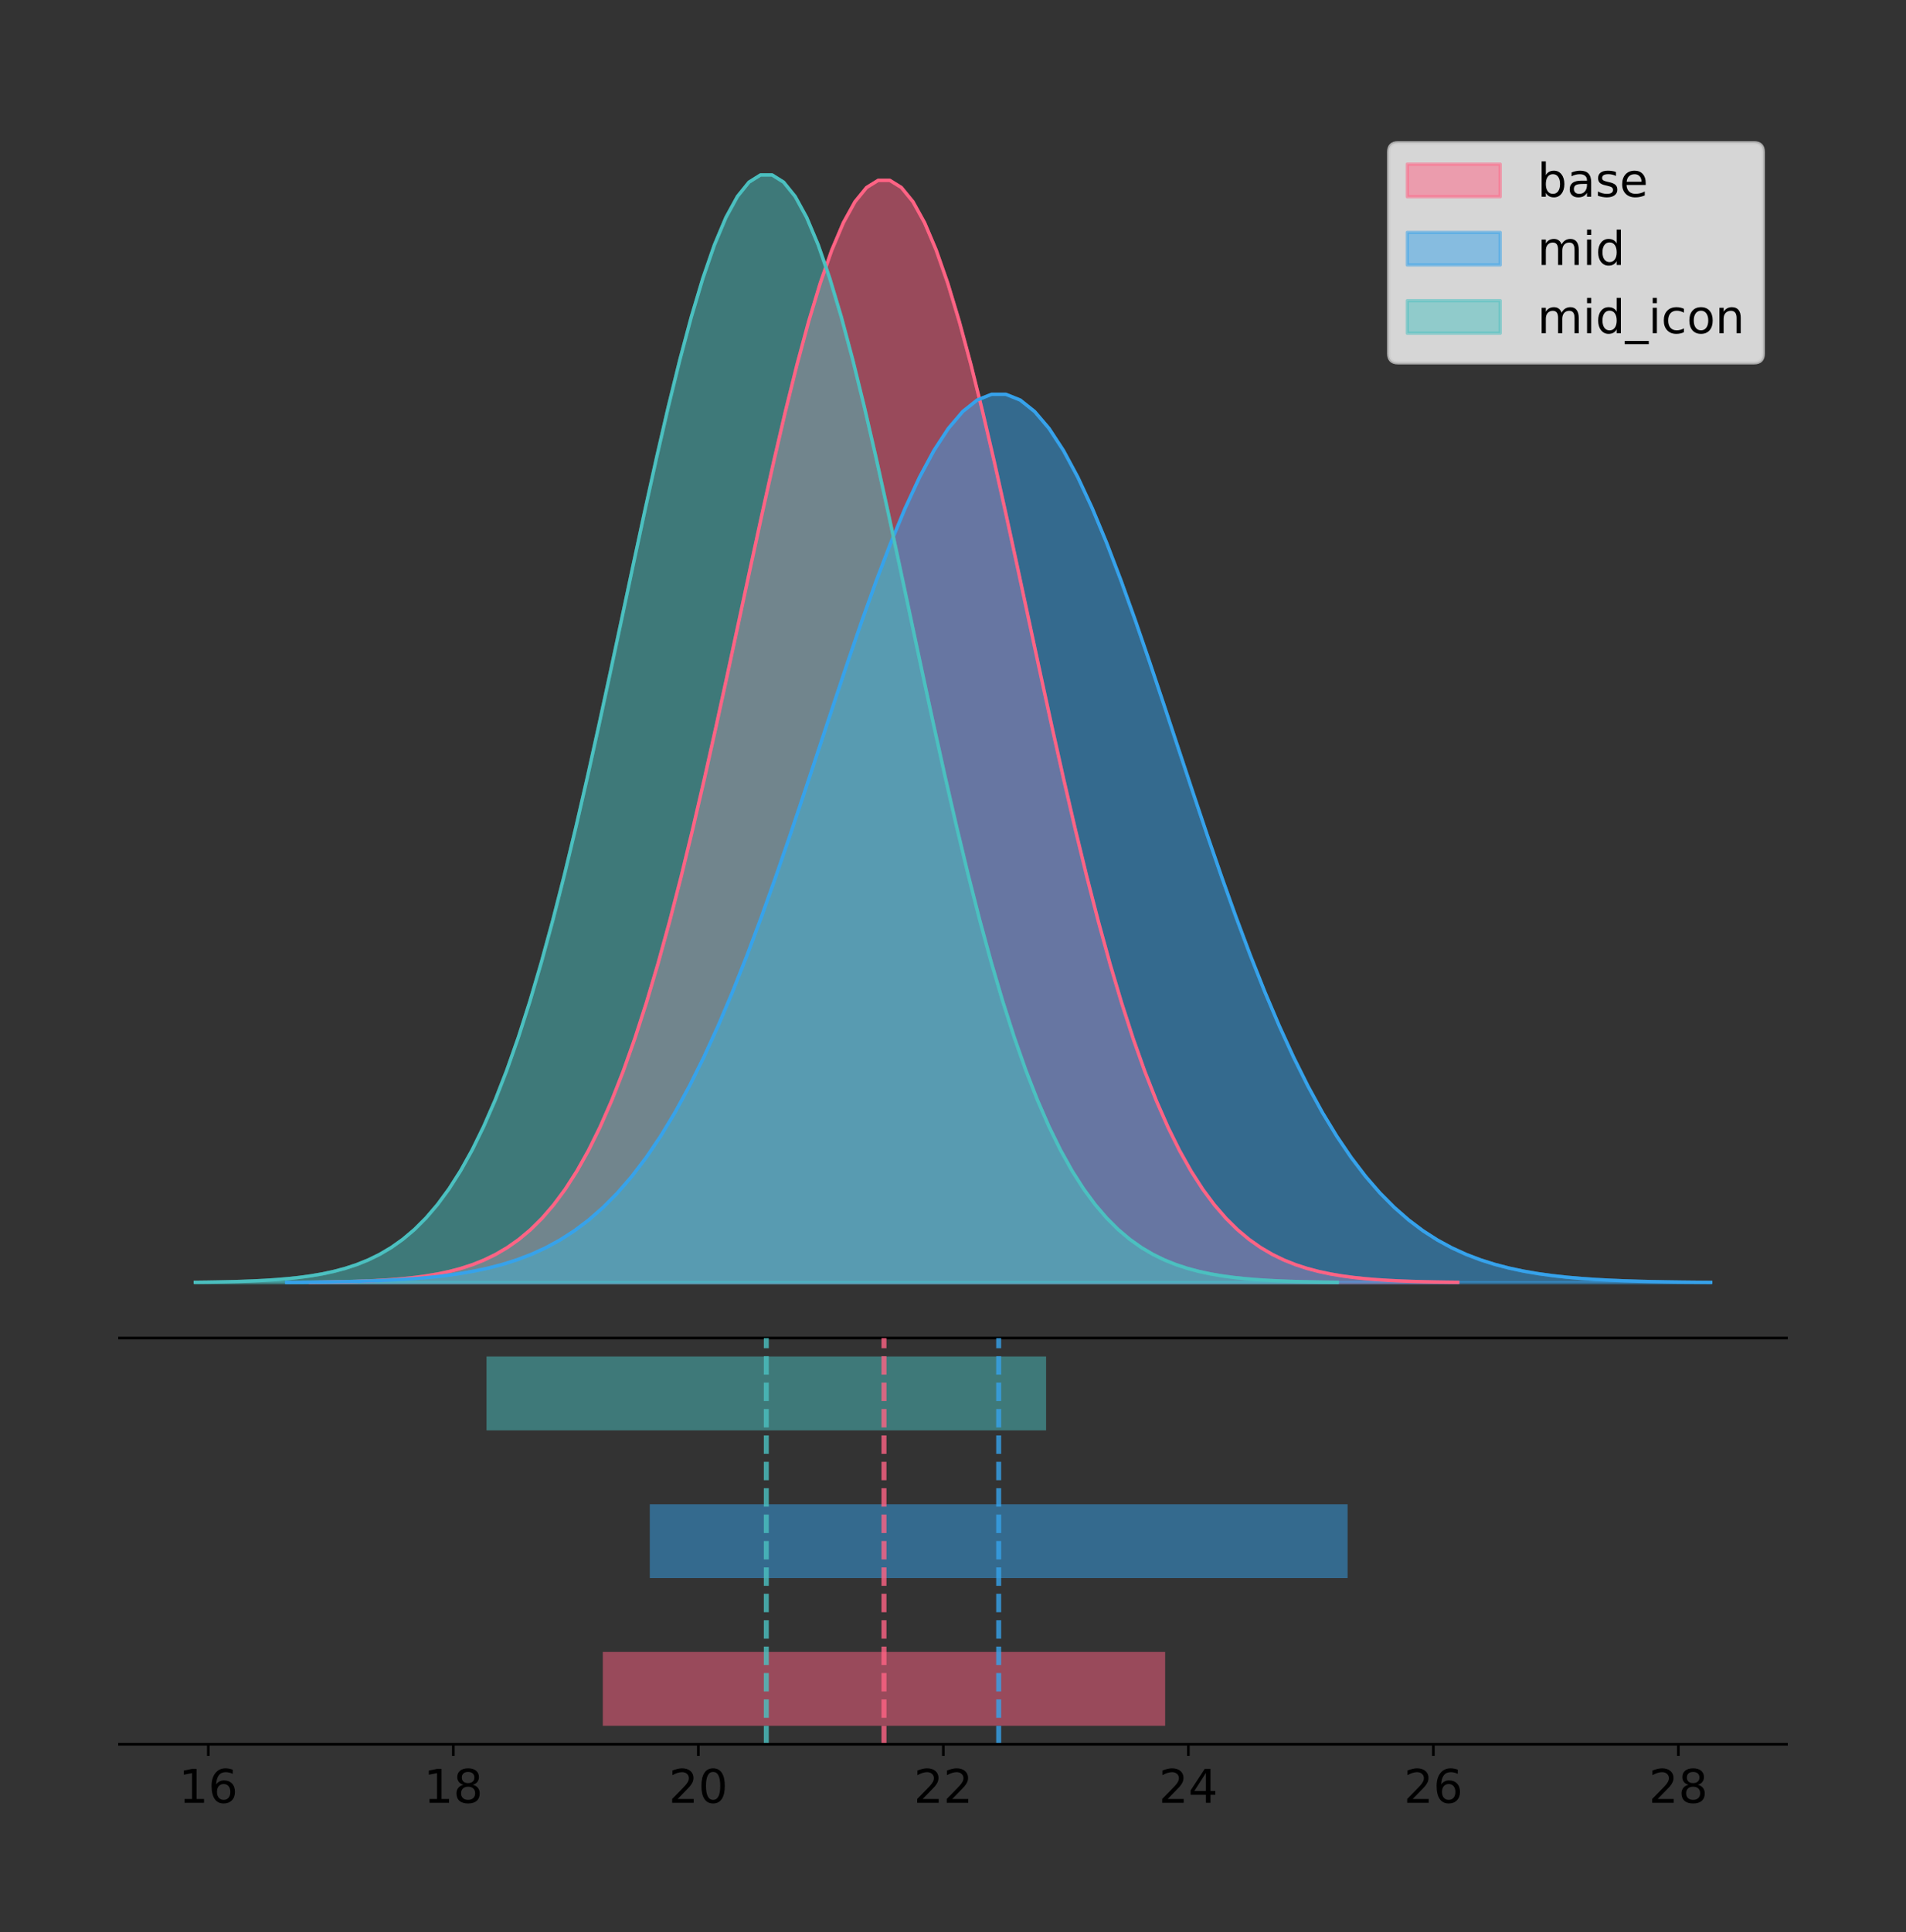 <?xml version="1.0" encoding="utf-8" standalone="no"?>
<!DOCTYPE svg PUBLIC "-//W3C//DTD SVG 1.1//EN"
  "http://www.w3.org/Graphics/SVG/1.1/DTD/svg11.dtd">
<!-- Created with matplotlib (https://matplotlib.org/) -->
<svg height="581.789pt" version="1.1" viewBox="0 0 574.2 581.789" width="574.2pt" xmlns="http://www.w3.org/2000/svg" xmlns:xlink="http://www.w3.org/1999/xlink">
 <rect x="0" y="0" width="574.2" height="581.789" fill="#333333" stroke="none"/>
 <defs>
  <style type="text/css">
*{stroke-linecap:butt;stroke-linejoin:round;}
  </style>
 </defs>
 <g id="figure_1">
  <g id="patch_1">
   <path d="M 0 581.789 
L 574.2 581.789 
L 574.2 0 
L 0 0 
z
" style="fill:none;"/>
  </g>
  <g id="axes_1">
   <g id="patch_2">
    <path d="M 36 402.93 
L 538.2 402.93 
L 538.2 36 
L 36 36 
z
" style="fill:none;"/>
   </g>
   <g id="PolyCollection_1">
    <defs>
     <path d="M 93.438 -195.538 
L 93.438 -195.649 
L 96.93 -195.691 
L 100.423 -195.748 
L 103.915 -195.823 
L 107.407 -195.923 
L 110.9 -196.055 
L 114.392 -196.227 
L 117.884 -196.451 
L 121.376 -196.738 
L 124.869 -197.107 
L 128.361 -197.575 
L 131.853 -198.166 
L 135.346 -198.906 
L 138.838 -199.827 
L 142.33 -200.964 
L 145.822 -202.357 
L 149.315 -204.052 
L 152.807 -206.099 
L 156.299 -208.553 
L 159.792 -211.474 
L 163.284 -214.922 
L 166.776 -218.964 
L 170.268 -223.663 
L 173.761 -229.086 
L 177.253 -235.294 
L 180.745 -242.344 
L 184.238 -250.285 
L 187.73 -259.157 
L 191.222 -268.985 
L 194.714 -279.78 
L 198.207 -291.533 
L 201.699 -304.214 
L 205.191 -317.768 
L 208.684 -332.119 
L 212.176 -347.161 
L 215.668 -362.764 
L 219.16 -378.772 
L 222.653 -395.006 
L 226.145 -411.265 
L 229.637 -427.33 
L 233.13 -442.971 
L 236.622 -457.948 
L 240.114 -472.021 
L 243.606 -484.952 
L 247.099 -496.516 
L 250.591 -506.506 
L 254.083 -514.735 
L 257.576 -521.05 
L 261.068 -525.329 
L 264.56 -527.489 
L 268.052 -527.489 
L 271.545 -525.329 
L 275.037 -521.05 
L 278.529 -514.735 
L 282.022 -506.506 
L 285.514 -496.516 
L 289.006 -484.952 
L 292.498 -472.021 
L 295.991 -457.948 
L 299.483 -442.971 
L 302.975 -427.33 
L 306.468 -411.265 
L 309.96 -395.006 
L 313.452 -378.772 
L 316.944 -362.764 
L 320.437 -347.161 
L 323.929 -332.119 
L 327.421 -317.768 
L 330.914 -304.214 
L 334.406 -291.533 
L 337.898 -279.78 
L 341.39 -268.985 
L 344.883 -259.157 
L 348.375 -250.285 
L 351.867 -242.344 
L 355.36 -235.294 
L 358.852 -229.086 
L 362.344 -223.663 
L 365.836 -218.964 
L 369.329 -214.922 
L 372.821 -211.474 
L 376.313 -208.553 
L 379.806 -206.099 
L 383.298 -204.052 
L 386.79 -202.357 
L 390.282 -200.964 
L 393.775 -199.827 
L 397.267 -198.906 
L 400.759 -198.166 
L 404.252 -197.575 
L 407.744 -197.107 
L 411.236 -196.738 
L 414.728 -196.451 
L 418.221 -196.227 
L 421.713 -196.055 
L 425.205 -195.923 
L 428.698 -195.823 
L 432.19 -195.748 
L 435.682 -195.691 
L 439.174 -195.649 
L 439.174 -195.538 
L 439.174 -195.538 
L 435.682 -195.538 
L 432.19 -195.538 
L 428.698 -195.538 
L 425.205 -195.538 
L 421.713 -195.538 
L 418.221 -195.538 
L 414.728 -195.538 
L 411.236 -195.538 
L 407.744 -195.538 
L 404.252 -195.538 
L 400.759 -195.538 
L 397.267 -195.538 
L 393.775 -195.538 
L 390.282 -195.538 
L 386.79 -195.538 
L 383.298 -195.538 
L 379.806 -195.538 
L 376.313 -195.538 
L 372.821 -195.538 
L 369.329 -195.538 
L 365.836 -195.538 
L 362.344 -195.538 
L 358.852 -195.538 
L 355.36 -195.538 
L 351.867 -195.538 
L 348.375 -195.538 
L 344.883 -195.538 
L 341.39 -195.538 
L 337.898 -195.538 
L 334.406 -195.538 
L 330.914 -195.538 
L 327.421 -195.538 
L 323.929 -195.538 
L 320.437 -195.538 
L 316.944 -195.538 
L 313.452 -195.538 
L 309.96 -195.538 
L 306.468 -195.538 
L 302.975 -195.538 
L 299.483 -195.538 
L 295.991 -195.538 
L 292.498 -195.538 
L 289.006 -195.538 
L 285.514 -195.538 
L 282.022 -195.538 
L 278.529 -195.538 
L 275.037 -195.538 
L 271.545 -195.538 
L 268.052 -195.538 
L 264.56 -195.538 
L 261.068 -195.538 
L 257.576 -195.538 
L 254.083 -195.538 
L 250.591 -195.538 
L 247.099 -195.538 
L 243.606 -195.538 
L 240.114 -195.538 
L 236.622 -195.538 
L 233.13 -195.538 
L 229.637 -195.538 
L 226.145 -195.538 
L 222.653 -195.538 
L 219.16 -195.538 
L 215.668 -195.538 
L 212.176 -195.538 
L 208.684 -195.538 
L 205.191 -195.538 
L 201.699 -195.538 
L 198.207 -195.538 
L 194.714 -195.538 
L 191.222 -195.538 
L 187.73 -195.538 
L 184.238 -195.538 
L 180.745 -195.538 
L 177.253 -195.538 
L 173.761 -195.538 
L 170.268 -195.538 
L 166.776 -195.538 
L 163.284 -195.538 
L 159.792 -195.538 
L 156.299 -195.538 
L 152.807 -195.538 
L 149.315 -195.538 
L 145.822 -195.538 
L 142.33 -195.538 
L 138.838 -195.538 
L 135.346 -195.538 
L 131.853 -195.538 
L 128.361 -195.538 
L 124.869 -195.538 
L 121.376 -195.538 
L 117.884 -195.538 
L 114.392 -195.538 
L 110.9 -195.538 
L 107.407 -195.538 
L 103.915 -195.538 
L 100.423 -195.538 
L 96.93 -195.538 
L 93.438 -195.538 
z
" id="m71aded2281" style="stroke:#ff6384;stroke-opacity:0.5;"/>
    </defs>
    <g clip-path="url(#p42e85bc0ab)">
     <use style="fill:#ff6384;fill-opacity:0.5;stroke:#ff6384;stroke-opacity:0.5;" x="0" xlink:href="#m71aded2281" y="581.789"/>
    </g>
   </g>
   <g id="PolyCollection_2">
    <defs>
     <path d="M 86.356 -195.538 
L 86.356 -195.628 
L 90.69 -195.662 
L 95.023 -195.707 
L 99.357 -195.768 
L 103.69 -195.849 
L 108.024 -195.955 
L 112.357 -196.093 
L 116.691 -196.273 
L 121.024 -196.505 
L 125.358 -196.802 
L 129.691 -197.18 
L 134.025 -197.656 
L 138.358 -198.253 
L 142.692 -198.994 
L 147.025 -199.91 
L 151.359 -201.033 
L 155.692 -202.399 
L 160.026 -204.049 
L 164.359 -206.027 
L 168.693 -208.38 
L 173.026 -211.159 
L 177.36 -214.416 
L 181.693 -218.204 
L 186.027 -222.574 
L 190.36 -227.576 
L 194.694 -233.258 
L 199.027 -239.658 
L 203.361 -246.807 
L 207.694 -254.728 
L 212.028 -263.427 
L 216.361 -272.899 
L 220.695 -283.118 
L 225.028 -294.041 
L 229.362 -305.606 
L 233.695 -317.728 
L 238.029 -330.302 
L 242.362 -343.203 
L 246.696 -356.285 
L 251.029 -369.388 
L 255.363 -382.335 
L 259.696 -394.94 
L 264.03 -407.009 
L 268.363 -418.35 
L 272.697 -428.771 
L 277.03 -438.091 
L 281.364 -446.141 
L 285.697 -452.773 
L 290.031 -457.861 
L 294.364 -461.31 
L 298.698 -463.051 
L 303.031 -463.051 
L 307.365 -461.31 
L 311.698 -457.861 
L 316.032 -452.773 
L 320.365 -446.141 
L 324.699 -438.091 
L 329.032 -428.771 
L 333.366 -418.35 
L 337.699 -407.009 
L 342.033 -394.94 
L 346.366 -382.335 
L 350.7 -369.388 
L 355.033 -356.285 
L 359.367 -343.203 
L 363.7 -330.302 
L 368.034 -317.728 
L 372.367 -305.606 
L 376.701 -294.041 
L 381.034 -283.118 
L 385.368 -272.899 
L 389.701 -263.427 
L 394.035 -254.728 
L 398.368 -246.807 
L 402.702 -239.658 
L 407.035 -233.258 
L 411.369 -227.576 
L 415.702 -222.574 
L 420.036 -218.204 
L 424.369 -214.416 
L 428.703 -211.159 
L 433.036 -208.38 
L 437.37 -206.027 
L 441.703 -204.049 
L 446.037 -202.399 
L 450.37 -201.033 
L 454.704 -199.91 
L 459.037 -198.994 
L 463.371 -198.253 
L 467.704 -197.656 
L 472.038 -197.18 
L 476.371 -196.802 
L 480.705 -196.505 
L 485.038 -196.273 
L 489.372 -196.093 
L 493.705 -195.955 
L 498.039 -195.849 
L 502.372 -195.768 
L 506.706 -195.707 
L 511.039 -195.662 
L 515.373 -195.628 
L 515.373 -195.538 
L 515.373 -195.538 
L 511.039 -195.538 
L 506.706 -195.538 
L 502.372 -195.538 
L 498.039 -195.538 
L 493.705 -195.538 
L 489.372 -195.538 
L 485.038 -195.538 
L 480.705 -195.538 
L 476.371 -195.538 
L 472.038 -195.538 
L 467.704 -195.538 
L 463.371 -195.538 
L 459.037 -195.538 
L 454.704 -195.538 
L 450.37 -195.538 
L 446.037 -195.538 
L 441.703 -195.538 
L 437.37 -195.538 
L 433.036 -195.538 
L 428.703 -195.538 
L 424.369 -195.538 
L 420.036 -195.538 
L 415.702 -195.538 
L 411.369 -195.538 
L 407.035 -195.538 
L 402.702 -195.538 
L 398.368 -195.538 
L 394.035 -195.538 
L 389.701 -195.538 
L 385.368 -195.538 
L 381.034 -195.538 
L 376.701 -195.538 
L 372.367 -195.538 
L 368.034 -195.538 
L 363.7 -195.538 
L 359.367 -195.538 
L 355.033 -195.538 
L 350.7 -195.538 
L 346.366 -195.538 
L 342.033 -195.538 
L 337.699 -195.538 
L 333.366 -195.538 
L 329.032 -195.538 
L 324.699 -195.538 
L 320.365 -195.538 
L 316.032 -195.538 
L 311.698 -195.538 
L 307.365 -195.538 
L 303.031 -195.538 
L 298.698 -195.538 
L 294.364 -195.538 
L 290.031 -195.538 
L 285.697 -195.538 
L 281.364 -195.538 
L 277.03 -195.538 
L 272.697 -195.538 
L 268.363 -195.538 
L 264.03 -195.538 
L 259.696 -195.538 
L 255.363 -195.538 
L 251.029 -195.538 
L 246.696 -195.538 
L 242.362 -195.538 
L 238.029 -195.538 
L 233.695 -195.538 
L 229.362 -195.538 
L 225.028 -195.538 
L 220.695 -195.538 
L 216.361 -195.538 
L 212.028 -195.538 
L 207.694 -195.538 
L 203.361 -195.538 
L 199.027 -195.538 
L 194.694 -195.538 
L 190.36 -195.538 
L 186.027 -195.538 
L 181.693 -195.538 
L 177.36 -195.538 
L 173.026 -195.538 
L 168.693 -195.538 
L 164.359 -195.538 
L 160.026 -195.538 
L 155.692 -195.538 
L 151.359 -195.538 
L 147.025 -195.538 
L 142.692 -195.538 
L 138.358 -195.538 
L 134.025 -195.538 
L 129.691 -195.538 
L 125.358 -195.538 
L 121.024 -195.538 
L 116.691 -195.538 
L 112.357 -195.538 
L 108.024 -195.538 
L 103.69 -195.538 
L 99.357 -195.538 
L 95.023 -195.538 
L 90.69 -195.538 
L 86.356 -195.538 
z
" id="m011b62159e" style="stroke:#36a2eb;stroke-opacity:0.5;"/>
    </defs>
    <g clip-path="url(#p42e85bc0ab)">
     <use style="fill:#36a2eb;fill-opacity:0.5;stroke:#36a2eb;stroke-opacity:0.5;" x="0" xlink:href="#m011b62159e" y="581.789"/>
    </g>
   </g>
   <g id="PolyCollection_3">
    <defs>
     <path d="M 58.827 -195.538 
L 58.827 -195.65 
L 62.303 -195.692 
L 65.778 -195.749 
L 69.253 -195.825 
L 72.729 -195.925 
L 76.204 -196.058 
L 79.679 -196.23 
L 83.154 -196.455 
L 86.63 -196.744 
L 90.105 -197.115 
L 93.58 -197.585 
L 97.056 -198.179 
L 100.531 -198.923 
L 104.006 -199.848 
L 107.482 -200.99 
L 110.957 -202.39 
L 114.432 -204.093 
L 117.908 -206.151 
L 121.383 -208.617 
L 124.858 -211.552 
L 128.333 -215.017 
L 131.809 -219.078 
L 135.284 -223.801 
L 138.759 -229.25 
L 142.235 -235.488 
L 145.71 -242.572 
L 149.185 -250.552 
L 152.661 -259.468 
L 156.136 -269.344 
L 159.611 -280.192 
L 163.087 -292.002 
L 166.562 -304.744 
L 170.037 -318.365 
L 173.512 -332.786 
L 176.988 -347.901 
L 180.463 -363.58 
L 183.938 -379.667 
L 187.414 -395.98 
L 190.889 -412.318 
L 194.364 -428.462 
L 197.84 -444.18 
L 201.315 -459.23 
L 204.79 -473.372 
L 208.266 -486.366 
L 211.741 -497.987 
L 215.216 -508.025 
L 218.691 -516.294 
L 222.167 -522.64 
L 225.642 -526.94 
L 229.117 -529.111 
L 232.593 -529.111 
L 236.068 -526.94 
L 239.543 -522.64 
L 243.019 -516.294 
L 246.494 -508.025 
L 249.969 -497.987 
L 253.445 -486.366 
L 256.92 -473.372 
L 260.395 -459.23 
L 263.87 -444.18 
L 267.346 -428.462 
L 270.821 -412.318 
L 274.296 -395.98 
L 277.772 -379.667 
L 281.247 -363.58 
L 284.722 -347.901 
L 288.198 -332.786 
L 291.673 -318.365 
L 295.148 -304.744 
L 298.624 -292.002 
L 302.099 -280.192 
L 305.574 -269.344 
L 309.049 -259.468 
L 312.525 -250.552 
L 316 -242.572 
L 319.475 -235.488 
L 322.951 -229.25 
L 326.426 -223.801 
L 329.901 -219.078 
L 333.377 -215.017 
L 336.852 -211.552 
L 340.327 -208.617 
L 343.803 -206.151 
L 347.278 -204.093 
L 350.753 -202.39 
L 354.228 -200.99 
L 357.704 -199.848 
L 361.179 -198.923 
L 364.654 -198.179 
L 368.13 -197.585 
L 371.605 -197.115 
L 375.08 -196.744 
L 378.556 -196.455 
L 382.031 -196.23 
L 385.506 -196.058 
L 388.982 -195.925 
L 392.457 -195.825 
L 395.932 -195.749 
L 399.407 -195.692 
L 402.883 -195.65 
L 402.883 -195.538 
L 402.883 -195.538 
L 399.407 -195.538 
L 395.932 -195.538 
L 392.457 -195.538 
L 388.982 -195.538 
L 385.506 -195.538 
L 382.031 -195.538 
L 378.556 -195.538 
L 375.08 -195.538 
L 371.605 -195.538 
L 368.13 -195.538 
L 364.654 -195.538 
L 361.179 -195.538 
L 357.704 -195.538 
L 354.228 -195.538 
L 350.753 -195.538 
L 347.278 -195.538 
L 343.803 -195.538 
L 340.327 -195.538 
L 336.852 -195.538 
L 333.377 -195.538 
L 329.901 -195.538 
L 326.426 -195.538 
L 322.951 -195.538 
L 319.475 -195.538 
L 316 -195.538 
L 312.525 -195.538 
L 309.049 -195.538 
L 305.574 -195.538 
L 302.099 -195.538 
L 298.624 -195.538 
L 295.148 -195.538 
L 291.673 -195.538 
L 288.198 -195.538 
L 284.722 -195.538 
L 281.247 -195.538 
L 277.772 -195.538 
L 274.296 -195.538 
L 270.821 -195.538 
L 267.346 -195.538 
L 263.87 -195.538 
L 260.395 -195.538 
L 256.92 -195.538 
L 253.445 -195.538 
L 249.969 -195.538 
L 246.494 -195.538 
L 243.019 -195.538 
L 239.543 -195.538 
L 236.068 -195.538 
L 232.593 -195.538 
L 229.117 -195.538 
L 225.642 -195.538 
L 222.167 -195.538 
L 218.691 -195.538 
L 215.216 -195.538 
L 211.741 -195.538 
L 208.266 -195.538 
L 204.79 -195.538 
L 201.315 -195.538 
L 197.84 -195.538 
L 194.364 -195.538 
L 190.889 -195.538 
L 187.414 -195.538 
L 183.938 -195.538 
L 180.463 -195.538 
L 176.988 -195.538 
L 173.512 -195.538 
L 170.037 -195.538 
L 166.562 -195.538 
L 163.087 -195.538 
L 159.611 -195.538 
L 156.136 -195.538 
L 152.661 -195.538 
L 149.185 -195.538 
L 145.71 -195.538 
L 142.235 -195.538 
L 138.759 -195.538 
L 135.284 -195.538 
L 131.809 -195.538 
L 128.333 -195.538 
L 124.858 -195.538 
L 121.383 -195.538 
L 117.908 -195.538 
L 114.432 -195.538 
L 110.957 -195.538 
L 107.482 -195.538 
L 104.006 -195.538 
L 100.531 -195.538 
L 97.056 -195.538 
L 93.58 -195.538 
L 90.105 -195.538 
L 86.63 -195.538 
L 83.154 -195.538 
L 79.679 -195.538 
L 76.204 -195.538 
L 72.729 -195.538 
L 69.253 -195.538 
L 65.778 -195.538 
L 62.303 -195.538 
L 58.827 -195.538 
z
" id="m6bf19083f1" style="stroke:#4bc0c0;stroke-opacity:0.5;"/>
    </defs>
    <g clip-path="url(#p42e85bc0ab)">
     <use style="fill:#4bc0c0;fill-opacity:0.5;stroke:#4bc0c0;stroke-opacity:0.5;" x="0" xlink:href="#m6bf19083f1" y="581.789"/>
    </g>
   </g>
   <g id="line2d_1">
    <path clip-path="url(#p42e85bc0ab)" d="M 93.438 386.14 
L 96.93 386.098 
L 100.423 386.041 
L 103.915 385.966 
L 107.407 385.866 
L 110.9 385.734 
L 114.392 385.562 
L 117.884 385.339 
L 121.376 385.051 
L 124.869 384.682 
L 128.361 384.214 
L 131.853 383.623 
L 135.346 382.883 
L 138.838 381.962 
L 142.33 380.826 
L 145.822 379.433 
L 149.315 377.738 
L 152.807 375.69 
L 156.299 373.236 
L 159.792 370.316 
L 163.284 366.867 
L 166.776 362.826 
L 170.268 358.126 
L 173.761 352.703 
L 177.253 346.496 
L 180.745 339.446 
L 184.238 331.504 
L 187.73 322.632 
L 191.222 312.804 
L 194.714 302.009 
L 198.207 290.256 
L 201.699 277.576 
L 205.191 264.021 
L 208.684 249.671 
L 212.176 234.629 
L 215.668 219.026 
L 219.16 203.018 
L 222.653 186.784 
L 226.145 170.525 
L 229.637 154.459 
L 233.13 138.818 
L 236.622 123.841 
L 240.114 109.768 
L 243.606 96.837 
L 247.099 85.273 
L 250.591 75.284 
L 254.083 67.054 
L 257.576 60.74 
L 261.068 56.461 
L 264.56 54.3 
L 268.052 54.3 
L 271.545 56.461 
L 275.037 60.74 
L 278.529 67.054 
L 282.022 75.284 
L 285.514 85.273 
L 289.006 96.837 
L 292.498 109.768 
L 295.991 123.841 
L 299.483 138.818 
L 302.975 154.459 
L 306.468 170.525 
L 309.96 186.784 
L 313.452 203.018 
L 316.944 219.026 
L 320.437 234.629 
L 323.929 249.671 
L 327.421 264.021 
L 330.914 277.576 
L 334.406 290.256 
L 337.898 302.009 
L 341.39 312.804 
L 344.883 322.632 
L 348.375 331.504 
L 351.867 339.446 
L 355.36 346.496 
L 358.852 352.703 
L 362.344 358.126 
L 365.836 362.826 
L 369.329 366.867 
L 372.821 370.316 
L 376.313 373.236 
L 379.806 375.69 
L 383.298 377.738 
L 386.79 379.433 
L 390.282 380.826 
L 393.775 381.962 
L 397.267 382.883 
L 400.759 383.623 
L 404.252 384.214 
L 407.744 384.682 
L 411.236 385.051 
L 414.728 385.339 
L 418.221 385.562 
L 421.713 385.734 
L 425.205 385.866 
L 428.698 385.966 
L 432.19 386.041 
L 435.682 386.098 
L 439.174 386.14 
" style="fill:none;stroke:#ff6384;stroke-linecap:square;"/>
   </g>
   <g id="line2d_2">
    <path clip-path="url(#p42e85bc0ab)" d="M 86.356 386.162 
L 90.69 386.128 
L 95.023 386.082 
L 99.357 386.021 
L 103.69 385.941 
L 108.024 385.835 
L 112.357 385.696 
L 116.691 385.516 
L 121.024 385.284 
L 125.358 384.987 
L 129.691 384.61 
L 134.025 384.133 
L 138.358 383.537 
L 142.692 382.795 
L 147.025 381.879 
L 151.359 380.756 
L 155.692 379.39 
L 160.026 377.74 
L 164.359 375.762 
L 168.693 373.409 
L 173.026 370.63 
L 177.36 367.373 
L 181.693 363.586 
L 186.027 359.216 
L 190.36 354.213 
L 194.694 348.532 
L 199.027 342.132 
L 203.361 334.982 
L 207.694 327.061 
L 212.028 318.362 
L 216.361 308.891 
L 220.695 298.672 
L 225.028 287.748 
L 229.362 276.184 
L 233.695 264.062 
L 238.029 251.488 
L 242.362 238.587 
L 246.696 225.504 
L 251.029 212.402 
L 255.363 199.455 
L 259.696 186.85 
L 264.03 174.78 
L 268.363 163.439 
L 272.697 153.018 
L 277.03 143.699 
L 281.364 135.649 
L 285.697 129.017 
L 290.031 123.928 
L 294.364 120.48 
L 298.698 118.738 
L 303.031 118.738 
L 307.365 120.48 
L 311.698 123.928 
L 316.032 129.017 
L 320.365 135.649 
L 324.699 143.699 
L 329.032 153.018 
L 333.366 163.439 
L 337.699 174.78 
L 342.033 186.85 
L 346.366 199.455 
L 350.7 212.402 
L 355.033 225.504 
L 359.367 238.587 
L 363.7 251.488 
L 368.034 264.062 
L 372.367 276.184 
L 376.701 287.748 
L 381.034 298.672 
L 385.368 308.891 
L 389.701 318.362 
L 394.035 327.061 
L 398.368 334.982 
L 402.702 342.132 
L 407.035 348.532 
L 411.369 354.213 
L 415.702 359.216 
L 420.036 363.586 
L 424.369 367.373 
L 428.703 370.63 
L 433.036 373.409 
L 437.37 375.762 
L 441.703 377.74 
L 446.037 379.39 
L 450.37 380.756 
L 454.704 381.879 
L 459.037 382.795 
L 463.371 383.537 
L 467.704 384.133 
L 472.038 384.61 
L 476.371 384.987 
L 480.705 385.284 
L 485.038 385.516 
L 489.372 385.696 
L 493.705 385.835 
L 498.039 385.941 
L 502.372 386.021 
L 506.706 386.082 
L 511.039 386.128 
L 515.373 386.162 
" style="fill:none;stroke:#36a2eb;stroke-linecap:square;"/>
   </g>
   <g id="line2d_3">
    <path clip-path="url(#p42e85bc0ab)" d="M 58.827 386.139 
L 62.303 386.097 
L 65.778 386.04 
L 69.253 385.965 
L 72.729 385.864 
L 76.204 385.732 
L 79.679 385.559 
L 83.154 385.334 
L 86.63 385.045 
L 90.105 384.675 
L 93.58 384.204 
L 97.056 383.61 
L 100.531 382.867 
L 104.006 381.941 
L 107.482 380.799 
L 110.957 379.399 
L 114.432 377.696 
L 117.908 375.639 
L 121.383 373.172 
L 124.858 370.238 
L 128.333 366.772 
L 131.809 362.711 
L 135.284 357.989 
L 138.759 352.539 
L 142.235 346.301 
L 145.71 339.217 
L 149.185 331.237 
L 152.661 322.322 
L 156.136 312.445 
L 159.611 301.597 
L 163.087 289.787 
L 166.562 277.045 
L 170.037 263.424 
L 173.512 249.004 
L 176.988 233.888 
L 180.463 218.209 
L 183.938 202.123 
L 187.414 185.809 
L 190.889 169.471 
L 194.364 153.327 
L 197.84 137.61 
L 201.315 122.559 
L 204.79 108.418 
L 208.266 95.423 
L 211.741 83.803 
L 215.216 73.765 
L 218.691 65.495 
L 222.167 59.15 
L 225.642 54.85 
L 229.117 52.679 
L 232.593 52.679 
L 236.068 54.85 
L 239.543 59.15 
L 243.019 65.495 
L 246.494 73.765 
L 249.969 83.803 
L 253.445 95.423 
L 256.92 108.418 
L 260.395 122.559 
L 263.87 137.61 
L 267.346 153.327 
L 270.821 169.471 
L 274.296 185.809 
L 277.772 202.123 
L 281.247 218.209 
L 284.722 233.888 
L 288.198 249.004 
L 291.673 263.424 
L 295.148 277.045 
L 298.624 289.787 
L 302.099 301.597 
L 305.574 312.445 
L 309.049 322.322 
L 312.525 331.237 
L 316 339.217 
L 319.475 346.301 
L 322.951 352.539 
L 326.426 357.989 
L 329.901 362.711 
L 333.377 366.772 
L 336.852 370.238 
L 340.327 373.172 
L 343.803 375.639 
L 347.278 377.696 
L 350.753 379.399 
L 354.228 380.799 
L 357.704 381.941 
L 361.179 382.867 
L 364.654 383.61 
L 368.13 384.204 
L 371.605 384.675 
L 375.08 385.045 
L 378.556 385.334 
L 382.031 385.559 
L 385.506 385.732 
L 388.982 385.864 
L 392.457 385.965 
L 395.932 386.04 
L 399.407 386.097 
L 402.883 386.139 
" style="fill:none;stroke:#4bc0c0;stroke-linecap:square;"/>
   </g>
   <g id="patch_3">
    <path d="M 36 402.93 
L 538.2 402.93 
" style="fill:none;stroke:#000000;stroke-linecap:square;stroke-linejoin:miter;stroke-width:0.8;"/>
   </g>
   <g id="legend_1">
    <g id="patch_4">
     <path d="M 421.16 109.237 
L 528.4 109.237 
Q 531.2 109.237 531.2 106.438 
L 531.2 45.8 
Q 531.2 43 528.4 43 
L 421.16 43 
Q 418.36 43 418.36 45.8 
L 418.36 106.438 
Q 418.36 109.237 421.16 109.237 
z
" style="fill:#ffffff;opacity:0.8;stroke:#cccccc;stroke-linejoin:miter;"/>
    </g>
    <g id="patch_5">
     <path d="M 423.96 59.238 
L 451.96 59.238 
L 451.96 49.438 
L 423.96 49.438 
z
" style="fill:#ff6384;opacity:0.5;stroke:#ff6384;stroke-linejoin:miter;"/>
    </g>
    <g id="text_1">
     <!-- base -->
     <defs>
      <path d="M 48.688 27.297 
Q 48.688 37.203 44.609 42.844 
Q 40.531 48.484 33.406 48.484 
Q 26.266 48.484 22.188 42.844 
Q 18.109 37.203 18.109 27.297 
Q 18.109 17.391 22.188 11.75 
Q 26.266 6.109 33.406 6.109 
Q 40.531 6.109 44.609 11.75 
Q 48.688 17.391 48.688 27.297 
z
M 18.109 46.391 
Q 20.953 51.266 25.266 53.625 
Q 29.594 56 35.594 56 
Q 45.562 56 51.781 48.094 
Q 58.016 40.188 58.016 27.297 
Q 58.016 14.406 51.781 6.484 
Q 45.562 -1.422 35.594 -1.422 
Q 29.594 -1.422 25.266 0.953 
Q 20.953 3.328 18.109 8.203 
L 18.109 0 
L 9.078 0 
L 9.078 75.984 
L 18.109 75.984 
z
" id="DejaVuSans-98"/>
      <path d="M 34.281 27.484 
Q 23.391 27.484 19.188 25 
Q 14.984 22.516 14.984 16.5 
Q 14.984 11.719 18.141 8.906 
Q 21.297 6.109 26.703 6.109 
Q 34.188 6.109 38.703 11.406 
Q 43.219 16.703 43.219 25.484 
L 43.219 27.484 
z
M 52.203 31.203 
L 52.203 0 
L 43.219 0 
L 43.219 8.297 
Q 40.141 3.328 35.547 0.953 
Q 30.953 -1.422 24.312 -1.422 
Q 15.922 -1.422 10.953 3.297 
Q 6 8.016 6 15.922 
Q 6 25.141 12.172 29.828 
Q 18.359 34.516 30.609 34.516 
L 43.219 34.516 
L 43.219 35.406 
Q 43.219 41.609 39.141 45 
Q 35.062 48.391 27.688 48.391 
Q 23 48.391 18.547 47.266 
Q 14.109 46.141 10.016 43.891 
L 10.016 52.203 
Q 14.938 54.109 19.578 55.047 
Q 24.219 56 28.609 56 
Q 40.484 56 46.344 49.844 
Q 52.203 43.703 52.203 31.203 
z
" id="DejaVuSans-97"/>
      <path d="M 44.281 53.078 
L 44.281 44.578 
Q 40.484 46.531 36.375 47.5 
Q 32.281 48.484 27.875 48.484 
Q 21.188 48.484 17.844 46.438 
Q 14.5 44.391 14.5 40.281 
Q 14.5 37.156 16.891 35.375 
Q 19.281 33.594 26.516 31.984 
L 29.594 31.297 
Q 39.156 29.25 43.188 25.516 
Q 47.219 21.781 47.219 15.094 
Q 47.219 7.469 41.188 3.016 
Q 35.156 -1.422 24.609 -1.422 
Q 20.219 -1.422 15.453 -0.562 
Q 10.688 0.297 5.422 2 
L 5.422 11.281 
Q 10.406 8.688 15.234 7.391 
Q 20.062 6.109 24.812 6.109 
Q 31.156 6.109 34.562 8.281 
Q 37.984 10.453 37.984 14.406 
Q 37.984 18.062 35.516 20.016 
Q 33.062 21.969 24.703 23.781 
L 21.578 24.516 
Q 13.234 26.266 9.516 29.906 
Q 5.812 33.547 5.812 39.891 
Q 5.812 47.609 11.281 51.797 
Q 16.75 56 26.812 56 
Q 31.781 56 36.172 55.266 
Q 40.578 54.547 44.281 53.078 
z
" id="DejaVuSans-115"/>
      <path d="M 56.203 29.594 
L 56.203 25.203 
L 14.891 25.203 
Q 15.484 15.922 20.484 11.062 
Q 25.484 6.203 34.422 6.203 
Q 39.594 6.203 44.453 7.469 
Q 49.312 8.734 54.109 11.281 
L 54.109 2.781 
Q 49.266 0.734 44.188 -0.344 
Q 39.109 -1.422 33.891 -1.422 
Q 20.797 -1.422 13.156 6.188 
Q 5.516 13.812 5.516 26.812 
Q 5.516 40.234 12.766 48.109 
Q 20.016 56 32.328 56 
Q 43.359 56 49.781 48.891 
Q 56.203 41.797 56.203 29.594 
z
M 47.219 32.234 
Q 47.125 39.594 43.094 43.984 
Q 39.062 48.391 32.422 48.391 
Q 24.906 48.391 20.391 44.141 
Q 15.875 39.891 15.188 32.172 
z
" id="DejaVuSans-101"/>
     </defs>
     <g transform="translate(463.16 59.238)scale(0.14 -0.14)">
      <use xlink:href="#DejaVuSans-98"/>
      <use x="63.477" xlink:href="#DejaVuSans-97"/>
      <use x="124.756" xlink:href="#DejaVuSans-115"/>
      <use x="176.855" xlink:href="#DejaVuSans-101"/>
     </g>
    </g>
    <g id="patch_6">
     <path d="M 423.96 79.787 
L 451.96 79.787 
L 451.96 69.987 
L 423.96 69.987 
z
" style="fill:#36a2eb;opacity:0.5;stroke:#36a2eb;stroke-linejoin:miter;"/>
    </g>
    <g id="text_2">
     <!-- mid -->
     <defs>
      <path d="M 52 44.188 
Q 55.375 50.25 60.062 53.125 
Q 64.75 56 71.094 56 
Q 79.641 56 84.281 50.016 
Q 88.922 44.047 88.922 33.016 
L 88.922 0 
L 79.891 0 
L 79.891 32.719 
Q 79.891 40.578 77.094 44.375 
Q 74.312 48.188 68.609 48.188 
Q 61.625 48.188 57.562 43.547 
Q 53.516 38.922 53.516 30.906 
L 53.516 0 
L 44.484 0 
L 44.484 32.719 
Q 44.484 40.625 41.703 44.406 
Q 38.922 48.188 33.109 48.188 
Q 26.219 48.188 22.156 43.531 
Q 18.109 38.875 18.109 30.906 
L 18.109 0 
L 9.078 0 
L 9.078 54.688 
L 18.109 54.688 
L 18.109 46.188 
Q 21.188 51.219 25.484 53.609 
Q 29.781 56 35.688 56 
Q 41.656 56 45.828 52.969 
Q 50 49.953 52 44.188 
z
" id="DejaVuSans-109"/>
      <path d="M 9.422 54.688 
L 18.406 54.688 
L 18.406 0 
L 9.422 0 
z
M 9.422 75.984 
L 18.406 75.984 
L 18.406 64.594 
L 9.422 64.594 
z
" id="DejaVuSans-105"/>
      <path d="M 45.406 46.391 
L 45.406 75.984 
L 54.391 75.984 
L 54.391 0 
L 45.406 0 
L 45.406 8.203 
Q 42.578 3.328 38.25 0.953 
Q 33.938 -1.422 27.875 -1.422 
Q 17.969 -1.422 11.734 6.484 
Q 5.516 14.406 5.516 27.297 
Q 5.516 40.188 11.734 48.094 
Q 17.969 56 27.875 56 
Q 33.938 56 38.25 53.625 
Q 42.578 51.266 45.406 46.391 
z
M 14.797 27.297 
Q 14.797 17.391 18.875 11.75 
Q 22.953 6.109 30.078 6.109 
Q 37.203 6.109 41.297 11.75 
Q 45.406 17.391 45.406 27.297 
Q 45.406 37.203 41.297 42.844 
Q 37.203 48.484 30.078 48.484 
Q 22.953 48.484 18.875 42.844 
Q 14.797 37.203 14.797 27.297 
z
" id="DejaVuSans-100"/>
     </defs>
     <g transform="translate(463.16 79.787)scale(0.14 -0.14)">
      <use xlink:href="#DejaVuSans-109"/>
      <use x="97.412" xlink:href="#DejaVuSans-105"/>
      <use x="125.195" xlink:href="#DejaVuSans-100"/>
     </g>
    </g>
    <g id="patch_7">
     <path d="M 423.96 100.337 
L 451.96 100.337 
L 451.96 90.537 
L 423.96 90.537 
z
" style="fill:#4bc0c0;opacity:0.5;stroke:#4bc0c0;stroke-linejoin:miter;"/>
    </g>
    <g id="text_3">
     <!-- mid_icon -->
     <defs>
      <path d="M 50.984 -16.609 
L 50.984 -23.578 
L -0.984 -23.578 
L -0.984 -16.609 
z
" id="DejaVuSans-95"/>
      <path d="M 48.781 52.594 
L 48.781 44.188 
Q 44.969 46.297 41.141 47.344 
Q 37.312 48.391 33.406 48.391 
Q 24.656 48.391 19.812 42.844 
Q 14.984 37.312 14.984 27.297 
Q 14.984 17.281 19.812 11.734 
Q 24.656 6.203 33.406 6.203 
Q 37.312 6.203 41.141 7.25 
Q 44.969 8.297 48.781 10.406 
L 48.781 2.094 
Q 45.016 0.344 40.984 -0.531 
Q 36.969 -1.422 32.422 -1.422 
Q 20.062 -1.422 12.781 6.344 
Q 5.516 14.109 5.516 27.297 
Q 5.516 40.672 12.859 48.328 
Q 20.219 56 33.016 56 
Q 37.156 56 41.109 55.141 
Q 45.062 54.297 48.781 52.594 
z
" id="DejaVuSans-99"/>
      <path d="M 30.609 48.391 
Q 23.391 48.391 19.188 42.75 
Q 14.984 37.109 14.984 27.297 
Q 14.984 17.484 19.156 11.844 
Q 23.344 6.203 30.609 6.203 
Q 37.797 6.203 41.984 11.859 
Q 46.188 17.531 46.188 27.297 
Q 46.188 37.016 41.984 42.703 
Q 37.797 48.391 30.609 48.391 
z
M 30.609 56 
Q 42.328 56 49.016 48.375 
Q 55.719 40.766 55.719 27.297 
Q 55.719 13.875 49.016 6.219 
Q 42.328 -1.422 30.609 -1.422 
Q 18.844 -1.422 12.172 6.219 
Q 5.516 13.875 5.516 27.297 
Q 5.516 40.766 12.172 48.375 
Q 18.844 56 30.609 56 
z
" id="DejaVuSans-111"/>
      <path d="M 54.891 33.016 
L 54.891 0 
L 45.906 0 
L 45.906 32.719 
Q 45.906 40.484 42.875 44.328 
Q 39.844 48.188 33.797 48.188 
Q 26.516 48.188 22.312 43.547 
Q 18.109 38.922 18.109 30.906 
L 18.109 0 
L 9.078 0 
L 9.078 54.688 
L 18.109 54.688 
L 18.109 46.188 
Q 21.344 51.125 25.703 53.562 
Q 30.078 56 35.797 56 
Q 45.219 56 50.047 50.172 
Q 54.891 44.344 54.891 33.016 
z
" id="DejaVuSans-110"/>
     </defs>
     <g transform="translate(463.16 100.337)scale(0.14 -0.14)">
      <use xlink:href="#DejaVuSans-109"/>
      <use x="97.412" xlink:href="#DejaVuSans-105"/>
      <use x="125.195" xlink:href="#DejaVuSans-100"/>
      <use x="188.672" xlink:href="#DejaVuSans-95"/>
      <use x="238.672" xlink:href="#DejaVuSans-105"/>
      <use x="266.455" xlink:href="#DejaVuSans-99"/>
      <use x="321.436" xlink:href="#DejaVuSans-111"/>
      <use x="382.617" xlink:href="#DejaVuSans-110"/>
     </g>
    </g>
   </g>
  </g>
  <g id="axes_2">
   <g id="patch_8">
    <path d="M 36 525.24 
L 538.2 525.24 
L 538.2 402.93 
L 36 402.93 
z
" style="fill:none;"/>
   </g>
   <g id="patch_9">
    <path clip-path="url(#p7245e878e1)" d="M 181.601 519.68 
L 351.012 519.68 
L 351.012 497.442 
L 181.601 497.442 
z
" style="fill:#ff6384;opacity:0.5;"/>
   </g>
   <g id="patch_10">
    <path clip-path="url(#p7245e878e1)" d="M 195.755 475.204 
L 405.973 475.204 
L 405.973 452.966 
L 195.755 452.966 
z
" style="fill:#36a2eb;opacity:0.5;"/>
   </g>
   <g id="patch_11">
    <path clip-path="url(#p7245e878e1)" d="M 146.561 430.728 
L 315.149 430.728 
L 315.149 408.49 
L 146.561 408.49 
z
" style="fill:#4bc0c0;opacity:0.5;"/>
   </g>
   <g id="matplotlib.axis_1">
    <g id="xtick_1">
     <g id="line2d_4">
      <defs>
       <path d="M 0 0 
L 0 3.5 
" id="m1b4642ad58" style="stroke:#000000;stroke-width:0.8;"/>
      </defs>
      <g>
       <use style="stroke:#000000;stroke-width:0.8;" x="62.759" xlink:href="#m1b4642ad58" y="525.24"/>
      </g>
     </g>
     <g id="text_4">
      <!-- 16 -->
      <defs>
       <path d="M 12.406 8.297 
L 28.516 8.297 
L 28.516 63.922 
L 10.984 60.406 
L 10.984 69.391 
L 28.422 72.906 
L 38.281 72.906 
L 38.281 8.297 
L 54.391 8.297 
L 54.391 0 
L 12.406 0 
z
" id="DejaVuSans-49"/>
       <path d="M 33.016 40.375 
Q 26.375 40.375 22.484 35.828 
Q 18.609 31.297 18.609 23.391 
Q 18.609 15.531 22.484 10.953 
Q 26.375 6.391 33.016 6.391 
Q 39.656 6.391 43.531 10.953 
Q 47.406 15.531 47.406 23.391 
Q 47.406 31.297 43.531 35.828 
Q 39.656 40.375 33.016 40.375 
z
M 52.594 71.297 
L 52.594 62.312 
Q 48.875 64.062 45.094 64.984 
Q 41.312 65.922 37.594 65.922 
Q 27.828 65.922 22.672 59.328 
Q 17.531 52.734 16.797 39.406 
Q 19.672 43.656 24.016 45.922 
Q 28.375 48.188 33.594 48.188 
Q 44.578 48.188 50.953 41.516 
Q 57.328 34.859 57.328 23.391 
Q 57.328 12.156 50.688 5.359 
Q 44.047 -1.422 33.016 -1.422 
Q 20.359 -1.422 13.672 8.266 
Q 6.984 17.969 6.984 36.375 
Q 6.984 53.656 15.188 63.938 
Q 23.391 74.219 37.203 74.219 
Q 40.922 74.219 44.703 73.484 
Q 48.484 72.75 52.594 71.297 
z
" id="DejaVuSans-54"/>
      </defs>
      <g transform="translate(53.851 542.878)scale(0.14 -0.14)">
       <use xlink:href="#DejaVuSans-49"/>
       <use x="63.623" xlink:href="#DejaVuSans-54"/>
      </g>
     </g>
    </g>
    <g id="xtick_2">
     <g id="line2d_5">
      <g>
       <use style="stroke:#000000;stroke-width:0.8;" x="136.569" xlink:href="#m1b4642ad58" y="525.24"/>
      </g>
     </g>
     <g id="text_5">
      <!-- 18 -->
      <defs>
       <path d="M 31.781 34.625 
Q 24.75 34.625 20.719 30.859 
Q 16.703 27.094 16.703 20.516 
Q 16.703 13.922 20.719 10.156 
Q 24.75 6.391 31.781 6.391 
Q 38.812 6.391 42.859 10.172 
Q 46.922 13.969 46.922 20.516 
Q 46.922 27.094 42.891 30.859 
Q 38.875 34.625 31.781 34.625 
z
M 21.922 38.812 
Q 15.578 40.375 12.031 44.719 
Q 8.5 49.078 8.5 55.328 
Q 8.5 64.062 14.719 69.141 
Q 20.953 74.219 31.781 74.219 
Q 42.672 74.219 48.875 69.141 
Q 55.078 64.062 55.078 55.328 
Q 55.078 49.078 51.531 44.719 
Q 48 40.375 41.703 38.812 
Q 48.828 37.156 52.797 32.312 
Q 56.781 27.484 56.781 20.516 
Q 56.781 9.906 50.312 4.234 
Q 43.844 -1.422 31.781 -1.422 
Q 19.734 -1.422 13.25 4.234 
Q 6.781 9.906 6.781 20.516 
Q 6.781 27.484 10.781 32.312 
Q 14.797 37.156 21.922 38.812 
z
M 18.312 54.391 
Q 18.312 48.734 21.844 45.562 
Q 25.391 42.391 31.781 42.391 
Q 38.141 42.391 41.719 45.562 
Q 45.312 48.734 45.312 54.391 
Q 45.312 60.062 41.719 63.234 
Q 38.141 66.406 31.781 66.406 
Q 25.391 66.406 21.844 63.234 
Q 18.312 60.062 18.312 54.391 
z
" id="DejaVuSans-56"/>
      </defs>
      <g transform="translate(127.662 542.878)scale(0.14 -0.14)">
       <use xlink:href="#DejaVuSans-49"/>
       <use x="63.623" xlink:href="#DejaVuSans-56"/>
      </g>
     </g>
    </g>
    <g id="xtick_3">
     <g id="line2d_6">
      <g>
       <use style="stroke:#000000;stroke-width:0.8;" x="210.38" xlink:href="#m1b4642ad58" y="525.24"/>
      </g>
     </g>
     <g id="text_6">
      <!-- 20 -->
      <defs>
       <path d="M 19.188 8.297 
L 53.609 8.297 
L 53.609 0 
L 7.328 0 
L 7.328 8.297 
Q 12.938 14.109 22.625 23.891 
Q 32.328 33.688 34.812 36.531 
Q 39.547 41.844 41.422 45.531 
Q 43.312 49.219 43.312 52.781 
Q 43.312 58.594 39.234 62.25 
Q 35.156 65.922 28.609 65.922 
Q 23.969 65.922 18.812 64.312 
Q 13.672 62.703 7.812 59.422 
L 7.812 69.391 
Q 13.766 71.781 18.938 73 
Q 24.125 74.219 28.422 74.219 
Q 39.75 74.219 46.484 68.547 
Q 53.219 62.891 53.219 53.422 
Q 53.219 48.922 51.531 44.891 
Q 49.859 40.875 45.406 35.406 
Q 44.188 33.984 37.641 27.219 
Q 31.109 20.453 19.188 8.297 
z
" id="DejaVuSans-50"/>
       <path d="M 31.781 66.406 
Q 24.172 66.406 20.328 58.906 
Q 16.5 51.422 16.5 36.375 
Q 16.5 21.391 20.328 13.891 
Q 24.172 6.391 31.781 6.391 
Q 39.453 6.391 43.281 13.891 
Q 47.125 21.391 47.125 36.375 
Q 47.125 51.422 43.281 58.906 
Q 39.453 66.406 31.781 66.406 
z
M 31.781 74.219 
Q 44.047 74.219 50.516 64.516 
Q 56.984 54.828 56.984 36.375 
Q 56.984 17.969 50.516 8.266 
Q 44.047 -1.422 31.781 -1.422 
Q 19.531 -1.422 13.062 8.266 
Q 6.594 17.969 6.594 36.375 
Q 6.594 54.828 13.062 64.516 
Q 19.531 74.219 31.781 74.219 
z
" id="DejaVuSans-48"/>
      </defs>
      <g transform="translate(201.472 542.878)scale(0.14 -0.14)">
       <use xlink:href="#DejaVuSans-50"/>
       <use x="63.623" xlink:href="#DejaVuSans-48"/>
      </g>
     </g>
    </g>
    <g id="xtick_4">
     <g id="line2d_7">
      <g>
       <use style="stroke:#000000;stroke-width:0.8;" x="284.191" xlink:href="#m1b4642ad58" y="525.24"/>
      </g>
     </g>
     <g id="text_7">
      <!-- 22 -->
      <g transform="translate(275.283 542.878)scale(0.14 -0.14)">
       <use xlink:href="#DejaVuSans-50"/>
       <use x="63.623" xlink:href="#DejaVuSans-50"/>
      </g>
     </g>
    </g>
    <g id="xtick_5">
     <g id="line2d_8">
      <g>
       <use style="stroke:#000000;stroke-width:0.8;" x="358.001" xlink:href="#m1b4642ad58" y="525.24"/>
      </g>
     </g>
     <g id="text_8">
      <!-- 24 -->
      <defs>
       <path d="M 37.797 64.312 
L 12.891 25.391 
L 37.797 25.391 
z
M 35.203 72.906 
L 47.609 72.906 
L 47.609 25.391 
L 58.016 25.391 
L 58.016 17.188 
L 47.609 17.188 
L 47.609 0 
L 37.797 0 
L 37.797 17.188 
L 4.891 17.188 
L 4.891 26.703 
z
" id="DejaVuSans-52"/>
      </defs>
      <g transform="translate(349.094 542.878)scale(0.14 -0.14)">
       <use xlink:href="#DejaVuSans-50"/>
       <use x="63.623" xlink:href="#DejaVuSans-52"/>
      </g>
     </g>
    </g>
    <g id="xtick_6">
     <g id="line2d_9">
      <g>
       <use style="stroke:#000000;stroke-width:0.8;" x="431.812" xlink:href="#m1b4642ad58" y="525.24"/>
      </g>
     </g>
     <g id="text_9">
      <!-- 26 -->
      <g transform="translate(422.904 542.878)scale(0.14 -0.14)">
       <use xlink:href="#DejaVuSans-50"/>
       <use x="63.623" xlink:href="#DejaVuSans-54"/>
      </g>
     </g>
    </g>
    <g id="xtick_7">
     <g id="line2d_10">
      <g>
       <use style="stroke:#000000;stroke-width:0.8;" x="505.622" xlink:href="#m1b4642ad58" y="525.24"/>
      </g>
     </g>
     <g id="text_10">
      <!-- 28 -->
      <g transform="translate(496.715 542.878)scale(0.14 -0.14)">
       <use xlink:href="#DejaVuSans-50"/>
       <use x="63.623" xlink:href="#DejaVuSans-56"/>
      </g>
     </g>
    </g>
   </g>
   <g id="line2d_11">
    <path clip-path="url(#p7245e878e1)" d="M 266.306 525.24 
L 266.306 402.93 
" style="fill:none;stroke:#ff6384;stroke-dasharray:5.55,2.4;stroke-dashoffset:0;stroke-opacity:0.8;stroke-width:1.5;"/>
   </g>
   <g id="line2d_12">
    <path clip-path="url(#p7245e878e1)" d="M 300.864 525.24 
L 300.864 402.93 
" style="fill:none;stroke:#36a2eb;stroke-dasharray:5.55,2.4;stroke-dashoffset:0;stroke-opacity:0.8;stroke-width:1.5;"/>
   </g>
   <g id="line2d_13">
    <path clip-path="url(#p7245e878e1)" d="M 230.855 525.24 
L 230.855 402.93 
" style="fill:none;stroke:#4bc0c0;stroke-dasharray:5.55,2.4;stroke-dashoffset:0;stroke-opacity:0.8;stroke-width:1.5;"/>
   </g>
   <g id="patch_12">
    <path d="M 36 525.24 
L 538.2 525.24 
" style="fill:none;stroke:#000000;stroke-linecap:square;stroke-linejoin:miter;stroke-width:0.8;"/>
   </g>
  </g>
 </g>
 <defs>
  <clipPath id="p42e85bc0ab">
   <rect height="366.93" width="502.2" x="36" y="36"/>
  </clipPath>
  <clipPath id="p7245e878e1">
   <rect height="122.31" width="502.2" x="36" y="402.93"/>
  </clipPath>
 </defs>
</svg>
